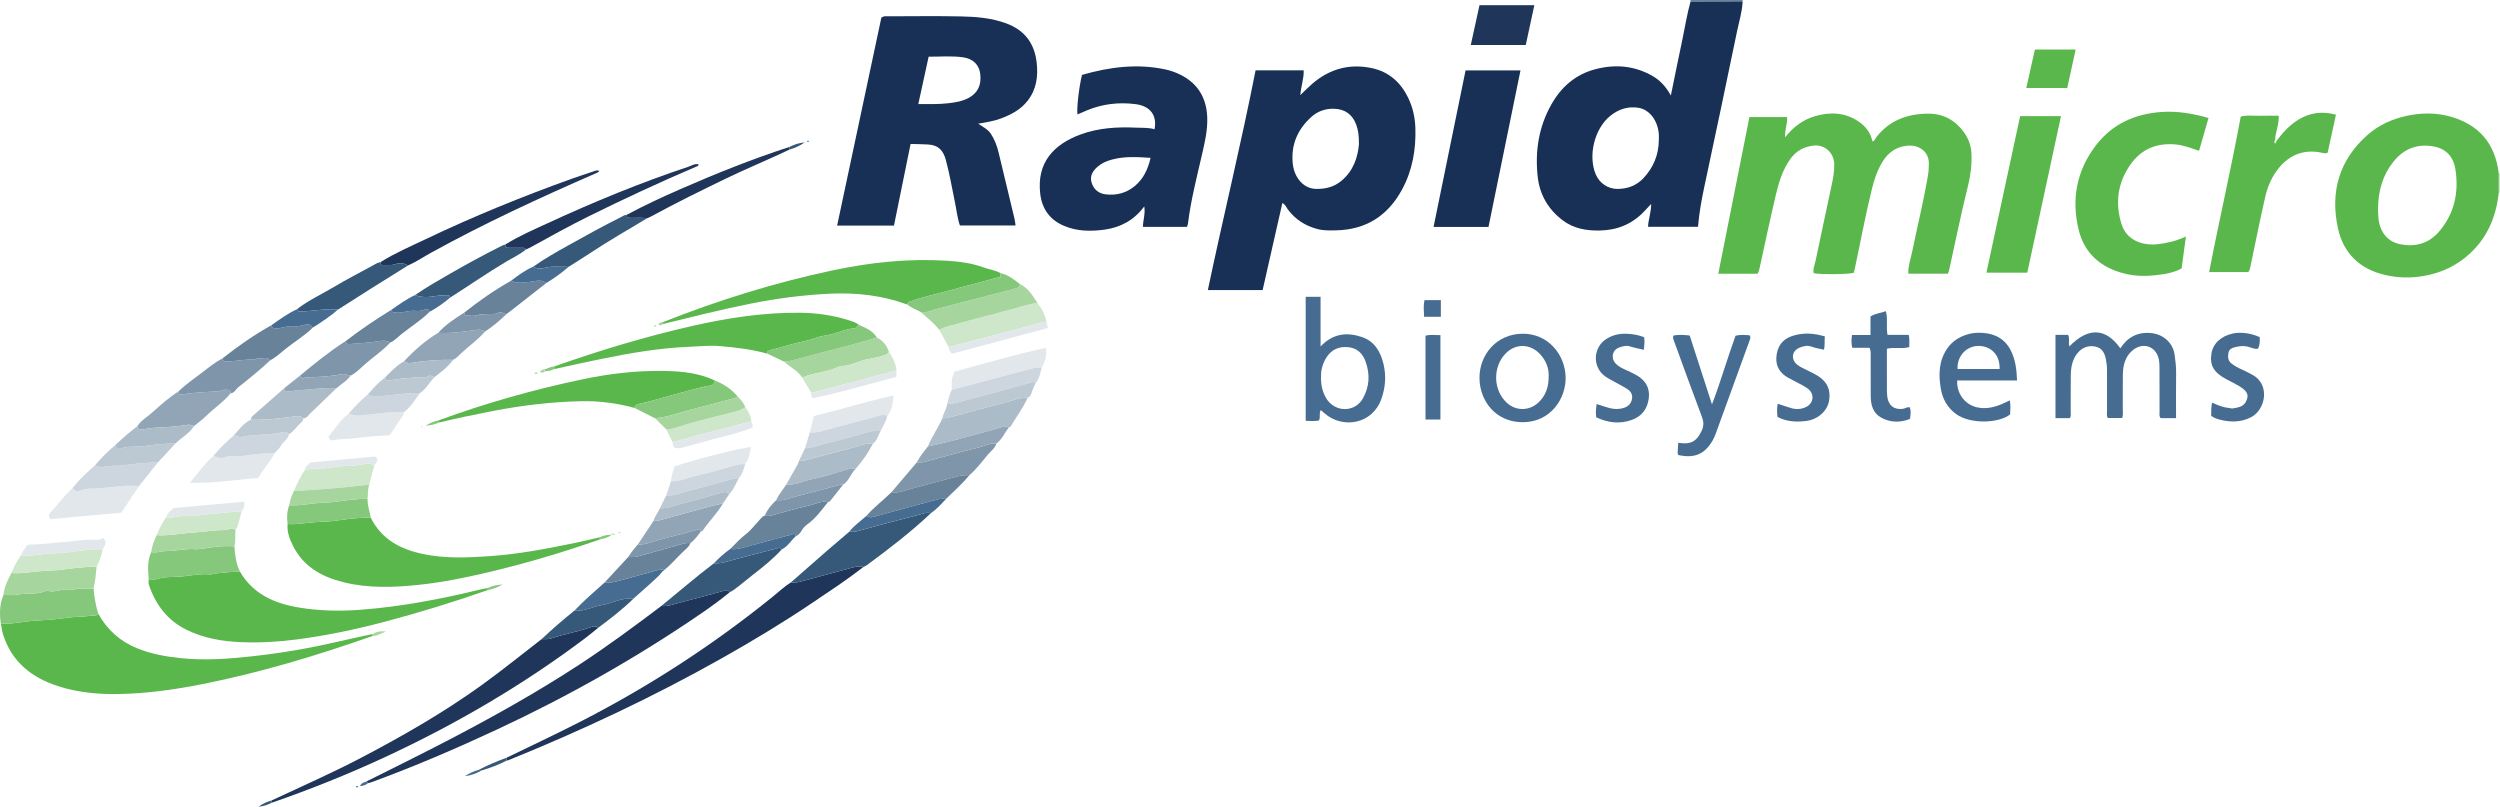 <?xml version="1.0" encoding="iso-8859-1"?>
<!-- Generator: Adobe Illustrator 27.0.0, SVG Export Plug-In . SVG Version: 6.00 Build 0)  -->
<svg version="1.1" id="Layer_1" xmlns="http://www.w3.org/2000/svg" xmlns:xlink="http://www.w3.org/1999/xlink" x="0px" y="0px"
	 viewBox="0 0 1584.099 511.174" style="enable-background:new 0 0 1584.099 511.174;" xml:space="preserve">
<g>
	<path style="fill:#68829A;" d="M1104.099,0c0.238,0.27,0.27,0.561,0.095,0.876c-11,0.054-22,0.108-33,0.162
		c-0.032-0.346-0.063-0.692-0.095-1.038C1082.099,0,1093.099,0,1104.099,0z"/>
	<path style="fill:#CEE7CA;" d="M1583.31,109.934c0.268-0.041,0.531-0.019,0.789,0.066c0,4,0,8,0,12l-0.396,0.074l-0.402-0.01
		C1583.304,118.021,1583.307,113.978,1583.31,109.934z"/>
	<path style="fill:#183056;" d="M566.451,142.955c-11.97,0-23.709,0-36.019,0c9.418-44.276,18.759-88.19,28.017-131.714
		c1.573-1.283,2.961-0.913,4.254-0.915c15.322-0.024,30.648-0.244,45.964,0.067c9.784,0.199,19.534,0.945,28.933,4.417
		c11.741,4.337,17.928,12.77,19.282,24.863c0.966,8.627-0.096,16.939-5.699,24.126c-4.363,5.597-10.32,8.742-16.752,11.202
		c-4.523,1.729-9.284,2.458-14.613,3.367c2.98,2.093,6.029,3.452,7.915,6.258c2.451,3.648,3.959,7.669,4.984,11.874
		c3.421,14.023,6.771,28.063,10.118,42.104c0.307,1.289,0.406,2.629,0.652,4.28c-11.676,0-23.258,0-35.236,0
		c-1.607-4.481-2.071-9.433-3.075-14.245c-1.896-9.094-3.412-18.257-5.841-27.251c-1.635-6.052-4.759-9.507-11.328-9.831
		c-3.486-0.172-6.943-0.274-11.028-0.329C573.469,108.474,569.978,125.63,566.451,142.955z M581.867,65.953
		c6.668-0.01,12.927,0.189,19.214-0.557c4.326-0.513,8.543-1.172,12.439-3.214c5.98-3.134,8.477-8.2,7.594-15.38
		c-0.693-5.631-4.385-9.588-10.99-10.504c-7.209-0.999-14.506-0.33-21.704-0.375C586.183,46.179,584.071,55.855,581.867,65.953z"/>
	<path style="fill:#183056;" d="M812.569,128.604c-4.218,18.605-8.349,36.83-12.513,55.198c-11.622,0-23.064,0-34.719,0
		c9.8-46.619,21.081-92.671,30.248-139.239c10.13,0,20.229,0,30.493,0c0.144,5.247-1.683,9.999-2.15,15.708
		c2.861-2.73,5.091-5.037,7.505-7.13c11.044-9.575,23.868-13.028,38.077-9.915c10.518,2.305,17.987,8.912,22.711,18.631
		c2.964,6.097,4.404,12.59,4.615,19.258c0.432,13.659-1.861,26.835-8.45,38.991c-8.996,16.598-22.839,25.488-41.873,25.856
		c-3.979,0.077-7.935,0.212-11.898-0.86c-7.686-2.078-13.932-6.086-18.662-12.512C815.026,131.329,814.483,129.654,812.569,128.604z
		 M861.068,91.385c0.063-5.49-0.462-9.074-1.77-12.534c-2.371-6.271-6.938-9.591-13.522-9.923
		c-5.599-0.282-10.65,1.425-14.719,5.047c-8.839,7.87-13.157,17.789-11.905,29.754c0.933,8.918,6.871,15.692,14.41,15.949
		c5.862,0.2,11.51-1.036,16.29-4.994C857.763,108.136,860.419,99.321,861.068,91.385z"/>
	<path style="fill:#183056;" d="M1071.194,1.038c11-0.054,22-0.108,33-0.162c-0.245,6.521-2.247,12.729-3.552,19.046
		c-6.788,32.849-13.715,65.67-20.727,98.472c-1.772,8.29-3.274,16.598-3.995,25.326c-10.419,0-20.828,0-31.657,0
		c0.152-4.587,1.976-8.963,1.977-14.502c-1.901,2.036-3.211,3.468-4.552,4.87c-7.653,7.997-17.023,11.77-28.087,11.979
		c-8.565,0.161-16.5-1.23-23.504-6.538c-9.123-6.914-14.469-16.21-15.724-27.337c-1.826-16.195,0.568-31.879,8.775-46.268
		c6.278-11.007,15.292-18.804,27.723-22.068c12.555-3.296,24.697-2.281,36.151,4.235c2.482,1.412,4.675,3.184,6.618,5.266
		c1.802,1.931,3.329,4.08,5.079,7.144c2.585-12.596,4.936-24.365,7.433-36.103C1067.809,16.606,1068.995,8.712,1071.194,1.038z
		 M1051.105,88.759c0-1.329,0.103-2.668-0.017-3.986c-0.766-8.438-5.795-15.267-12.806-16.457
		c-6.705-1.137-12.852,0.918-18.094,5.216c-9.875,8.097-14.002,25.043-9.109,36.845c2.354,5.677,7.806,9.42,14.054,9.338
		c6.214-0.082,11.782-2.142,16.1-6.701C1047.642,106.247,1051.027,98.139,1051.105,88.759z"/>
	<path style="fill:#5AB74B;" d="M1108.509,74.159c8.171,0,15.953,0,23.848,0c0.392,4.259-1.569,8.151-1.254,12.86
		c5.274-6.692,11.421-11.252,19.161-13.46c9.55-2.724,18.716-2.357,27.242,3.321c4.619,3.077,7.787,7.17,8.941,12.697
		c1.582-0.285,1.804-1.826,2.587-2.82c8.258-10.484,19.431-14.583,32.361-14.749c10.122-0.13,17.925,4.324,23.568,12.553
		c2.566,3.743,3.964,7.976,4.213,12.596c0.389,7.224-0.594,14.322-2.324,21.25c-4.385,17.554-7.907,35.294-11.847,52.943
		c-0.139,0.623-0.433,1.212-0.735,2.036c-8.335,0-16.587,0-25.1,0c-0.146-4.834,1.49-9.233,2.411-13.703
		c3.315-16.085,7.239-32.042,10.019-48.241c0.455-2.651,0.626-5.286,0.603-7.945c-0.069-8.149-6.979-11.637-13.046-11.235
		c-7.12,0.472-12.491,4.03-16.253,10.118c-3.362,5.44-5.339,11.408-6.84,17.546c-4.181,17.09-7.364,34.396-11.052,51.594
		c-0.103,0.479-0.314,0.934-0.463,1.368c-3.55,0.968-20.211,1.127-25.297,0.242c-0.655-2.723,0.637-5.244,1.154-7.776
		c3.286-16.097,6.869-32.133,10.24-48.212c0.919-4.382,1.746-8.803,1.595-13.338c-0.232-6.96-5.941-12.275-12.863-11.575
		c-6.03,0.61-11.045,3.169-14.75,8.247c-5.029,6.891-7.47,14.821-9.366,22.905c-3.599,15.342-6.87,30.761-10.236,46.157
		c-0.287,1.313-0.564,2.594-1.368,3.901c-8.013,0-16.114,0-24.888,0C1095.363,140.276,1101.889,107.454,1108.509,74.159z"/>
	<path style="fill:#183056;" d="M685.598,47.459c17.302-4.979,34.904-7.329,52.944-3.438c3.258,0.703,6.388,1.828,9.369,3.31
		c11.228,5.581,16.643,14.883,17.054,27.206c0.269,8.055-1.6,15.865-3.385,23.636c-3.306,14.395-7.013,28.704-8.822,43.402
		c-0.08,0.649-0.35,1.275-0.602,2.16c-9.227,0-18.447,0-27.963,0c0.095-4.274,1.619-8.253,0.859-12.938
		c-6.479,8.746-14.999,13.28-25.034,14.688c-8.791,1.233-17.629,1.158-26.023-2.468c-8.881-3.837-13.736-10.708-14.866-20.233
		c-2.335-19.691,8.506-31.363,25.715-37.642c11.274-4.113,23.063-4.804,34.938-4.263c3.949,0.18,7.931-0.129,11.777,1.022
		c1.724-8.876-2.747-14.756-12.13-15.931c-10.551-1.321-20.85-0.144-30.732,3.971c-1.992,0.829-3.963,1.71-5.954,2.572
		C682.112,69.118,683.695,55.081,685.598,47.459z M729.055,100.019c-8.415-0.553-16.646-1.091-24.741,1.169
		c-3.184,0.889-6.262,2.179-8.81,4.415c-3.044,2.671-5.098,5.87-3.837,10.042c1.309,4.333,4.421,6.992,8.975,7.513
		c6.696,0.765,12.812-0.759,18.146-5.067C724.481,113.492,727.354,107.322,729.055,100.019z"/>
	<path style="fill:#5AB74B;" d="M1583.31,109.934c-0.003,4.043-0.006,8.086-0.009,12.13c-1.578,15.056-7.075,28.29-18.375,38.688
		c-8.274,7.613-18.083,12.198-29.169,14.118c-8.297,1.437-16.51,1.232-24.713-0.697c-15.986-3.76-26.216-13.835-29.635-29.56
		c-4.991-22.949,0.738-43.189,18.684-59.068c6.918-6.122,15.194-9.966,24.296-12.01c9.938-2.232,19.854-2.292,29.547,0.708
		C1570.264,79.298,1581.005,90.308,1583.31,109.934z M1506.783,132.563c0.066,1.304,0.069,3.643,0.321,5.954
		c0.916,8.397,5.592,14.433,13.302,16.118c9.818,2.146,18.627-0.249,25.243-8.07c9.604-11.354,12.458-24.753,10.214-39.183
		c-1.044-6.714-4.689-13.046-14.138-14.65c-10.346-1.756-18.668,1.66-25.097,9.65
		C1509.82,110.845,1506.925,120.757,1506.783,132.563z"/>
	<path style="fill:#5AB74B;" d="M62.183,388.725c5.729,10.404,14.081,17.834,25.131,22.232c8.566,3.409,17.509,5.048,26.637,6.022
		c15.495,1.653,30.949,0.541,46.304-1.176c18.148-2.029,36.171-5.088,53.982-9.257c7.27-1.702,14.585-3.213,21.879-4.811
		c-0.011,0.415-0.022,0.83-0.033,1.246c-35.255,12.389-70.979,23.175-107.659,30.465c-17.609,3.5-35.413,6.033-53.413,6.325
		c-12.848,0.208-25.651-0.984-37.931-4.905C20.221,429.484,7.39,419.5,1.871,401.816c-0.707-2.265-0.807-4.575-1.348-6.831
		c5.802,0.581,11.564-0.579,17.203-1.306c6.192-0.798,12.417-0.599,18.607-1.468c4.978-0.698,10.082-1.333,15.209-1.462
		c2.679-0.067,5.487-0.743,8.28-0.761C60.839,389.981,61.845,389.985,62.183,388.725z"/>
	<path style="fill:#5AB74B;" d="M151.975,362.053c8.286,14.41,21.907,20.299,37.339,22.887c12.837,2.153,25.772,2.414,38.807,1.45
		c25.941-1.918,51.337-6.808,76.545-12.934c1.452-0.353,2.94-0.562,4.411-0.837c-0.006,0.428-0.011,0.855-0.017,1.283
		c-21.457,7.513-43.173,14.204-65.145,20.024c-18.459,4.89-37.111,8.818-56.087,11.285c-11.602,1.508-23.199,2.16-34.838,1.699
		c-12.007-0.476-23.758-2.443-34.727-7.814c-12.244-5.995-19.683-15.964-23.933-28.597c-0.352-1.046-0.095-2.298-0.121-3.454
		c1.989-0.051,4.13,0.359,5.937-0.241c4.942-1.64,10.107-1.011,15.108-1.531c5.837-0.606,11.736-1.853,17.698-1.307
		c0.482,0.044,0.988-0.057,1.47-0.156C140.212,362.618,146.12,362.598,151.975,362.053z"/>
	<path style="fill:#5AB74B;" d="M1399.407,74.76c-2.072,7.179-3.986,13.812-5.997,20.78c-5.05-1.606-9.595-3.517-14.594-3.989
		c-12.138-1.148-21.948,2.788-28.962,12.825c-8.054,11.525-9.724,24.217-5.602,37.534c3.32,10.727,13.839,13.945,23.253,12.793
		c5.773-0.706,11.457-1.973,17.576-4.835c-0.967,7.154-1.856,13.74-2.735,20.242c-5.714,3.079-11.626,3.729-17.57,4.379
		c-8.593,0.939-16.955-0.025-24.969-3.155c-11.796-4.608-19.551-13.169-22.605-25.429c-4.868-19.543-1.377-37.811,10.826-53.783
		c10.359-13.558,24.845-20.069,41.814-21.181C1379.75,70.292,1389.337,71.888,1399.407,74.76z"/>
	<path style="fill:#5AB74B;" d="M380.033,341.819c-23.645,8.311-47.646,15.395-72.053,21.116
		c-13.912,3.261-27.926,6.072-42.114,7.585c-16.063,1.714-32.227,2.359-48.126-1.573c-13.71-3.391-25.425-9.767-32.064-23.077
		c-2.169-4.348-3.907-8.812-3.449-13.82c6.315,0.487,12.508-1.037,18.797-1.287c3.887-0.154,7.903-0.324,11.808-0.854
		c7.35-0.999,14.674-2.114,22.124-1.851c6.792,13.711,18.795,19.961,33.014,22.973c13.958,2.956,28.014,2.344,42.137,1.386
		c18.262-1.238,36.146-4.678,54.007-8.357c5.352-1.102,10.662-2.403,15.992-3.613C380.08,340.904,380.057,341.361,380.033,341.819z"
		/>
	<path style="fill:#183056;" d="M908.363,143.794c6.785-33.171,13.516-66.084,20.29-99.203c11.554,0,22.793,0,34.796,0
		c-6.782,33.185-13.511,66.112-20.274,99.203C931.559,143.794,920.132,143.794,908.363,143.794z"/>
	<path style="fill:#5AB74B;" d="M1442.491,89.336c3.856-5.267,8.195-10.029,13.829-13.482c7.322-4.487,15.097-5.565,23.846-3.199
		c-1.772,8.096-3.529,16.125-5.261,24.035c-1.541,0.886-2.832,0.253-4.067,0.007c-10.792-2.156-19.654,1.137-26.663,9.483
		c-4.582,5.456-7.321,11.928-8.877,18.753c-3.282,14.395-6.178,28.879-9.206,43.332c-0.306,1.46-0.469,2.942-1.487,4.121
		c-8.128,0-16.22,0-24.808,0c6.383-33.061,13.962-65.504,20.018-98.495c3.856-1.121,7.842-0.411,11.762-0.53
		c3.974-0.121,7.955-0.027,12.316-0.027c0.323,5.442-2.116,10.2-2.271,15.246c-0.456,0.766-0.938,1.533,0.114,2.452
		C1442.008,90.417,1442.249,89.876,1442.491,89.336z"/>
	<path style="fill:#5AB74B;" d="M575.096,193.04c-15.971-5.923-32.562-7.733-49.433-6.933c-16.763,0.795-33.37,2.968-49.858,6.259
		c-18.719,3.736-37.212,8.379-55.735,12.928c0.03-0.406,0.06-0.813,0.089-1.219c34.924-13.845,70.699-24.965,107.448-32.756
		c23.825-5.051,47.967-7.654,72.36-6.116c7.892,0.498,15.777,1.489,23.38,4.295c3.503,1.293,7.353,1.732,10.714,3.593
		c-0.049,0.805-0.098,1.609-0.16,2.637c-1.093,0.135-2.095,0.119-3.01,0.392c-10.002,2.988-20.172,5.359-30.212,8.18
		c-7.845,2.204-15.86,3.811-23.565,6.544C575.867,191.286,574.949,191.539,575.096,193.04z"/>
	<path style="fill:#1F3559;" d="M232.153,495.195c16.722-8.415,33.534-16.654,50.145-25.283
		c29.002-15.066,57.54-30.956,84.915-48.865c17.791-11.639,34.866-24.27,51.82-37.075c4.559,0.422,8.708-1.434,12.973-2.486
		c8.722-2.151,17.374-4.592,26.036-6.984c1.638-0.452,3.186-1.224,4.264,0.836c-5.32,4.366-10.851,8.442-16.522,12.347
		c-41.489,28.563-85.178,53.255-130.815,74.536c-26.011,12.129-52.362,23.445-79.316,33.329c-0.775,0.284-1.596,0.446-2.395,0.665
		C232.889,495.875,232.521,495.535,232.153,495.195z"/>
	<path style="fill:#5AB74B;" d="M1284.558,172.791c-8.693,0-16.965,0-25.892,0c7.176-33.3,14.28-66.261,21.376-99.189
		c8.755,0,17.013,0,25.888,0C1298.778,106.796,1291.708,139.608,1284.558,172.791z"/>
	<path style="fill:#5AB74B;" d="M486.095,224.056c-9.942-2.758-20.13-3.948-30.376-4.774c-6.651-0.536-13.272,0.23-19.898,0.507
		c-18.603,0.779-36.883,4.017-55.085,7.694c-9.89,1.998-19.73,4.245-29.593,6.38c0.008-0.556,0.017-1.112,0.025-1.668
		c28.816-10.176,58.053-19.002,87.85-25.743c22.393-5.066,45.097-8.538,68.174-8.283c10.503,0.116,20.846,1.657,30.898,4.835
		c2.208,0.698,4.411,1.432,6.257,2.918c-1.388,0.154-1.368,2.029-3.073,2.146c-6.426,0.44-12.191,3.747-18.533,4.588
		c-4.429,0.587-8.417,2.599-12.787,3.487c-7.352,1.494-14.527,3.849-21.807,5.726C486.835,222.207,485.97,222.559,486.095,224.056z"
		/>
	<path style="fill:#1F3559;" d="M547.098,359.269c-10.456,8.138-21.518,15.4-32.502,22.793
		c-18.536,12.477-37.644,23.993-57.098,34.958c-43.691,24.625-88.988,45.887-135.456,64.698c-0.299,0.121-0.645,0.127-0.968,0.187
		c0.014-0.613,0.027-1.225,0.041-1.838c15.051-7.328,30.219-14.428,45.132-22.026c43.825-22.33,84.947-48.866,123.206-79.813
		c3.853-3.116,7.462-6.551,11.682-9.203c1.803-0.084,3.689,0.144,5.396-0.305c10.335-2.719,20.614-5.653,30.947-8.378
		C540.6,359.518,543.75,358.329,547.098,359.269z"/>
	<path style="fill:#1F3559;" d="M172.126,507.188c19.08-8.951,38.396-17.42,57.065-27.221c26.21-13.76,51.865-28.449,75.929-45.795
		c12.962-9.343,25.369-19.393,38.006-29.15c1.961-0.179,3.924,0.218,5.899-0.444c8.355-2.802,17.09-4.278,25.417-7.211
		c1.482-0.522,3.182-1.1,4.552,0.46c-2.635,2.118-5.215,4.31-7.915,6.343c-39.562,29.795-82.079,54.649-126.954,75.487
		c-23.478,10.902-47.495,20.525-71.963,28.997C172.151,508.164,172.138,507.676,172.126,507.188z"/>
	<path style="fill:#476C92;" d="M1378.838,264.934c-3.709,0-6.818,0-9.782,0c-1.077-1.382-0.671-2.766-0.677-4.053
		c-0.037-8.832,0.002-17.664-0.036-26.495c-0.009-2.161,0.034-4.369-0.374-6.473c-1.677-8.665-10.336-11.533-17.011-5.63
		c-4.434,3.921-5.717,9.243-5.816,14.866c-0.132,7.496-0.011,14.997-0.05,22.495c-0.009,1.635,0.299,3.306-0.371,5.203
		c-2.994,0-6.049,0-9.13,0c-0.939-1.603-0.47-3.301-0.481-4.913c-0.054-8.498-0.034-16.997-0.02-25.495
		c0.004-2.336-0.277-4.609-0.739-6.916c-0.823-4.113-2.585-7.248-7.015-7.991c-4.228-0.709-7.87,0.662-10.663,3.89
		c-3.57,4.127-4.466,9.207-4.537,14.435c-0.106,7.831-0.01,15.664-0.047,23.495c-0.005,1.121,0.359,2.33-0.586,3.574
		c-2.805,0-5.752,0-9.061,0c0-17.464,0-34.999,0-52.737c2.712,0,5.314,0,8.026,0c1.19,2.357-0.013,4.949,0.795,7.291
		c11.868-12.211,22.961-11.851,32.28,1.224c4.542-6.978,10.8-10.433,19.231-9.691c7.957,0.7,14.164,6.141,15.2,14.04
		c0.494,3.767,0.968,7.556,0.908,11.409C1378.74,245.767,1378.838,255.077,1378.838,264.934z"/>
	<path style="fill:#5AB74B;" d="M402.057,258.475c-11.288-3.096-22.829-4.557-34.486-4.248c-18.45,0.489-36.747,2.601-54.887,6.13
		c-11.552,2.247-23.08,4.575-34.507,7.389c0.005-0.491,0.01-0.983,0.015-1.474c29.633-10.886,59.952-19.419,90.824-25.911
		c17.432-3.665,35.122-5.73,52.974-5.295c10.637,0.259,21.227,1.356,31.04,6.095c-0.415,3.521-3.801,3.136-5.748,3.584
		c-14.319,3.292-28.27,7.95-42.578,11.243C403.221,256.329,402.305,256.969,402.057,258.475z"/>
	<path style="fill:#476C92;" d="M836.77,219.537c7.989-8.429,16.773-9.06,25.992-6.057c8.279,2.696,12.12,9.56,13.951,17.47
		c1.709,7.381,1.151,14.729-1.472,21.993c-5.781,16.009-24.561,18.887-35.915,8.978c-0.727-0.634-1.464-1.256-2.411-2.068
		c-1.379,2.168,0.038,4.496-1.215,6.589c-2.584,0.589-5.331,0.26-8.361,0.207c0-26.336,0-52.351,0-78.579c3.141,0,6.08,0,9.43,0
		C836.77,198.151,836.77,208.232,836.77,219.537z M837.034,238.649c-0.108,5.315,0.924,9.454,3.072,13.299
		c5.286,9.464,18.361,9.763,23.566,0.359c4.106-7.418,4.467-15.079,1.685-23.012c-1.869-5.33-5.323-8.734-11.089-9.316
		c-6.218-0.627-11.013,1.759-14.197,7.172C837.826,230.969,836.967,235.158,837.034,238.649z"/>
	<path style="fill:#476C92;" d="M1240.152,241.067c-0.402,8.35,4.924,15.243,12.413,16.994c5.606,1.311,10.819,0.094,15.939-2.041
		c1.503-0.626,2.953-1.377,4.986-2.332c0.605,3.268,0.35,6.143,0.185,8.902c-7.28,5.762-25.308,6.256-34.21-0.225
		c-5.549-4.04-8.604-9.568-9.716-16.229c-1.516-9.08-1.249-17.858,4.406-25.749c3.043-4.247,7.16-6.809,12.044-8.367
		c4.224-1.347,8.582-1.456,12.84-0.785c6.769,1.066,11.977,4.587,15.125,10.92c2.878,5.79,3.655,11.937,3.911,18.911
		C1265.193,241.067,1252.648,241.067,1240.152,241.067z M1267.028,233.816c0.337-10.374-6.98-14.605-13.249-14.627
		c-7.846-0.027-13.842,6.581-13.392,14.627C1249.134,233.816,1257.891,233.816,1267.028,233.816z"/>
	<path style="fill:#476C92;" d="M992.063,239.348c0.106,12.984-9.242,28.049-27.031,28.182
		c-17.229,0.128-27.543-13.516-27.574-28.108c-0.031-14.414,10.558-27.806,27.268-27.964
		C980.78,211.306,991.831,224.499,992.063,239.348z M981.304,238.085c0.147-4.702-1.676-9.738-5.644-13.885
		c-5.923-6.19-15.038-6.961-21.634-0.213c-8.267,8.457-8.042,23.253,0.844,31.319c5.769,5.237,14.076,5.114,19.819-0.167
		C979.385,250.82,981.354,245.393,981.304,238.085z"/>
	<path style="fill:#476C92;" d="M1060.435,212.563c3.149-0.508,6.41-0.437,10.219,0.035c4.556,14.081,9.137,28.24,14.115,43.628
		c5.756-14.981,9.782-29.416,14.941-43.502c3.135-0.802,6.067-0.425,8.799-0.32c0.967,1.178,0.547,2.116,0.21,3.045
		c-7.193,19.812-14.38,39.625-21.601,59.427c-0.565,1.55-1.256,3.082-2.094,4.501c-5.021,8.507-11.395,11.138-21.527,8.966
		c-0.709-0.866-0.405-1.903-0.389-2.863c0.027-1.638,0.186-3.273,0.29-4.924c7.939,1.274,11.627-0.723,14.893-7.702
		c1.353-2.89,1.312-5.52,0.152-8.592c-6.152-16.302-12.057-32.698-18.04-49.063C1060.115,214.411,1059.952,213.597,1060.435,212.563
		z"/>
	<path style="fill:#365979;" d="M547.098,359.269c-3.348-0.939-6.498,0.249-9.62,1.072c-10.334,2.725-20.612,5.659-30.947,8.378
		c-1.707,0.449-3.593,0.22-5.396,0.305c7.927-6.945,15.836-13.912,23.788-20.828c4.347-3.781,8.768-7.479,13.155-11.214
		c1.634-0.077,3.236,0.1,4.899-0.356c12.86-3.523,25.73-7.012,38.649-10.311c2.633-0.672,5.303-1.946,8.186-1.088
		c-12.725,11.939-26.508,22.575-40.553,32.886C548.607,358.592,547.821,358.888,547.098,359.269z"/>
	<path style="fill:#476C92;" d="M1184.609,220.385c-3.602,0-7.218,0-10.933,0c-0.722-2.798-0.531-5.194-0.205-8.109
		c3.886,0,7.63,0,11.75,0c0-4.256,0-8.025,0-11.744c3.142-2.011,6.471-2.117,9.723-3.357c1.456,5.006,0.019,9.868,1.076,15.008
		c4.469,0,8.884,0,13.44,0c0.652,2.907,0.283,5.298,0.324,7.773c-4.77,1.236-9.314-0.047-14.174,0.989c0,2.304,0,4.423,0,6.542
		c0,6.324-0.016,12.648,0.011,18.972c0.007,1.66,0.04,3.334,0.247,4.977c0.709,5.623,4.571,8.444,10.126,7.569
		c1.3-0.205,2.364-1.258,4.175-0.899c0.761,2.234,0.528,4.6,0.058,7.351c-6.203,2.446-12.355,2.343-18.17-0.805
		c-5.249-2.841-6.65-8.011-6.684-13.597c-0.052-8.321,0.008-16.642-0.032-24.963
		C1185.334,224.462,1185.681,222.779,1184.609,220.385z"/>
	<path style="fill:#85C77B;" d="M62.183,388.725c-0.338,1.26-1.344,1.256-2.36,1.262c-2.794,0.018-5.601,0.693-8.28,0.761
		c-5.127,0.129-10.231,0.763-15.209,1.462c-6.191,0.869-12.415,0.67-18.607,1.468c-5.639,0.727-11.401,1.887-17.203,1.306
		c-0.912-6.118-0.792-12.141,1.648-17.951c3.044-0.118,6.308,0.305,9.085-0.263c5.378-1.101,10.919,0.014,16.152-1.754
		c0.925-0.312,2.029-1,2.792-0.744c5.158,1.73,10.169-2.23,15.281-0.274c4.484-1.812,9.208-0.583,13.796-1.088
		C59.702,378.283,60.677,383.553,62.183,388.725z"/>
	<path style="fill:#476C92;" d="M1011.426,264.409c-0.429-2.889-0.117-5.481,0.256-8.412c2.858,0.91,5.457,1.855,8.121,2.554
		c3.094,0.812,6.199,0.871,9.322-0.177c2.818-0.945,4.461-2.771,4.982-5.642c0.517-2.852-0.901-4.875-3.109-6.313
		c-2.221-1.446-4.624-2.611-6.939-3.915c-2.312-1.303-4.738-2.449-6.896-3.972c-8.376-5.914-7.85-18.49,0.887-23.908
		c6.068-3.763,12.582-3.653,19.238-2.332c1.442,0.286,2.831,0.836,4.489,1.339c0.492,2.591,0.071,5.175-0.14,8.025
		c-3.085-0.738-5.995-1.254-8.78-2.155c-2.453-0.793-4.701-0.06-6.826,0.67c-4.415,1.515-5.502,6.687-2.323,10.134
		c1.607,1.742,3.681,2.802,5.805,3.785c2.41,1.116,4.847,2.195,7.166,3.481c5.559,3.085,8.777,7.711,8.121,14.237
		c-0.685,6.819-4.125,11.864-10.773,14.257C1026.267,268.858,1018.777,267.894,1011.426,264.409z"/>
	<path style="fill:#476C92;" d="M1401.089,263.516c0.172-2.814-0.172-5.457,0.592-8.373c3.606,1.611,7.107,3.096,10.948,3.376
		c0.657,0.048,1.332,0.394,1.954,0.301c5.453-0.817,7.874-1.775,9.271-6.137c0.971-3.032-0.554-5.373-5.149-8.108
		c-2.564-1.526-5.265-2.824-7.905-4.221c-8.01-4.238-10.696-8.784-9.566-16.194c0.983-6.447,5.985-11.18,13.56-12.832
		c5.01-1.092,11.638-0.219,17.059,2.296c0.084,2.398,0.196,4.849-1.124,7.329c-2.284,0.454-4.422-0.819-6.559-1.34
		c-2.771-0.675-5.271-0.23-7.845,0.34c-2.014,0.445-3.877,1.338-4.302,3.621c-0.474,2.544-0.312,5.028,1.986,6.789
		c1.984,1.521,4.153,2.72,6.452,3.73c2.274,0.999,4.475,2.175,6.671,3.342c11.544,6.135,8.475,22.21-0.785,26.945
		c-6.291,3.216-12.741,3.264-19.376,1.628C1405.038,265.531,1403.124,264.962,1401.089,263.516z"/>
	<path style="fill:#476C92;" d="M1156.287,213.159c-0.302,3.194,0.15,5.855-0.602,8.444c-2.681-0.648-5.34-1.033-7.799-1.954
		c-2.608-0.978-4.969-0.333-7.275,0.511c-5.225,1.914-6.121,7.444-1.745,10.989c1.648,1.335,3.719,2.155,5.624,3.16
		c1.614,0.851,3.277,1.609,4.9,2.443c7.871,4.041,10.878,9.476,9.561,17.248c-1.1,6.493-7.136,11.921-14.838,12.794
		c-5.973,0.677-11.951,0.45-17.808-2.585c-0.357-2.611-0.393-5.363,0.105-8.373c2.838,0.914,5.505,1.755,8.161,2.633
		c3.314,1.096,6.593,0.937,9.717-0.529c5.047-2.369,5.659-8.441,1.137-11.755c-1.997-1.463-4.289-2.531-6.473-3.73
		c-1.892-1.039-3.837-1.98-5.73-3.015c-5.105-2.791-8.031-7.049-7.656-12.928c0.414-6.47,3.381-11.372,9.889-13.566
		C1142.292,210.642,1149.071,211.024,1156.287,213.159z"/>
	<path style="fill:#1F3559;" d="M241.128,166.072c9.111-5.727,18.998-9.946,28.668-14.56c30.081-14.354,60.92-26.905,92.279-38.181
		c4.674-1.68,9.422-3.152,14.117-4.775c1.107-0.383,2.145-0.918,3.585-0.283c-0.647,1.016-1.662,1.291-2.605,1.702
		c-35.268,15.386-70.193,31.483-103.91,50.088c-4.934,2.723-9.616,5.903-14.794,8.184c-2.505-1.662-5.329-1.786-7.962-0.859
		c-2.609,0.918-5.166,0.403-7.739,0.582C241.454,168.061,241.154,167.155,241.128,166.072z"/>
	<path style="fill:#85C77B;" d="M151.975,362.053c-5.855,0.545-11.762,0.565-17.553,1.756c-0.482,0.099-0.988,0.2-1.47,0.156
		c-5.962-0.546-11.861,0.7-17.698,1.307c-5.001,0.519-10.166-0.109-15.108,1.531c-1.807,0.6-3.948,0.19-5.937,0.241
		c-0.44-5.841-0.998-11.693,1.619-17.248c3.312,0.758,6.504-0.65,9.697-0.636c6.257,0.027,12.37-1.779,18.637-1.15
		c0.65,0.065,1.326,0.014,1.976-0.079c7.43-1.07,14.841-2.358,22.402-1.754C148.961,351.625,149.489,357.051,151.975,362.053z"/>
	<path style="fill:#1F3559;" d="M931.953,28.496c1.9-8.69,3.693-16.887,5.512-25.207c11.547,0,22.8,0,34.759,0
		c-1.836,8.508-3.622,16.788-5.438,25.207C955.21,28.496,943.958,28.496,931.953,28.496z"/>
	<path style="fill:#365979;" d="M462.305,375.34c-1.078-2.06-2.626-1.288-4.264-0.836c-8.662,2.391-17.313,4.833-26.036,6.984
		c-4.264,1.052-8.413,2.908-12.973,2.486c11.063-8.971,21.819-18.319,33.173-26.932c2.099-0.24,4.161-0.046,6.322-0.65
		c11.095-3.104,22.284-5.868,33.414-8.848c1.35-0.361,2.49-1.032,3.302,0.672c-5.428,5.97-11.671,10.978-18.053,15.89
		c-4.148,3.193-8.072,6.698-12.354,9.738C464.04,374.407,463.152,374.844,462.305,375.34z"/>
	<path style="fill:#CEE7CA;" d="M657.321,191.984c2.791,3.567,5.013,7.405,5.729,11.965c-0.497,0.018-1.019-0.056-1.488,0.068
		c-20.146,5.305-40.287,10.627-60.429,15.948c-2.009-3.658-4.017-7.316-6.026-10.975c1.5-0.657,2.946-1.514,4.51-1.939
		c13.211-3.594,26.419-7.203,39.68-10.604C645.29,194.911,651.121,192.687,657.321,191.984z"/>
	<path style="fill:#ACBBC8;" d="M587.942,282.883c2.496-6.249,6.521-11.712,9.19-17.872c1.15-0.076,2.349,0.032,3.443-0.257
		c11.483-3.029,22.907-6.294,34.439-9.12c5.354-1.312,10.464-3.834,16.163-3.623c-2.704,6.204-6.83,11.57-10.239,17.358
		c-0.424,0.72-0.93,1.369-1.771,1.651c-2.424-1.762-4.724-0.107-6.925,0.465C617.485,275.321,602.911,279.863,587.942,282.883z"/>
	<path style="fill:#A7D59E;" d="M657.321,191.984c-6.201,0.702-12.031,2.926-18.024,4.463c-13.261,3.401-26.469,7.01-39.68,10.604
		c-1.563,0.425-3.009,1.282-4.51,1.939c-3.12-4.244-7.408-7.287-11.174-10.866c2.89,0.104,5.408-1.262,8.099-1.973
		c16.924-4.471,33.89-8.78,50.824-13.212c1.506-0.394,3.367-0.76,3.303-3.03C651.454,182.479,654.381,187.238,657.321,191.984z"/>
	<path style="fill:#92A5B6;" d="M87.086,269.982c2.26-3.605,6.021-5.612,9.075-8.352c5.391-4.837,10.805-9.692,16.941-13.622
		c-0.093,1.915,1.143,2.209,2.585,1.944c7.054-1.293,14.2-1.522,21.329-1.95c0.974-0.059,1.968,0.11,2.888-0.402
		c1.859-1.035,3.781-0.515,5.817-0.475c0.181,0.868,0.31,1.485,0.438,2.101c-4.565,5.523-10.609,9.446-15.657,14.456
		c-2.309,2.291-5.012,4.184-7.537,6.257c-1.247-0.293-2.557-0.994-3.731-0.813c-7.244,1.118-14.512,1.717-21.839,1.952
		c-2.717,0.087-5.385,1.121-8.206,0.949C87.723,271.939,87.087,271.388,87.086,269.982z"/>
	<path style="fill:#1F3559;" d="M320.1,154.992c8.558-5.374,17.831-9.374,26.96-13.581c29.182-13.448,58.856-25.715,89.375-35.843
		c1.976-0.656,3.857-2.062,6.182-1.437c0.061,1.198-0.967,1.247-1.566,1.503c-23.061,9.845-45.773,20.433-68.258,31.535
		c-12.384,6.114-24.42,12.836-36.503,19.492c-1.011,0.557-2.089,0.995-3.135,1.488c-0.421-1.232-1.454-1.148-2.453-1.148
		c-2.827,0.002-5.655-0.049-8.48,0.018C320.737,157.057,320.065,156.444,320.1,154.992z"/>
	<path style="fill:#7F96AA;" d="M631.334,281.045c-0.826,3.024-3.473,4.721-5.326,6.934c-3.748,4.476-7.224,9.23-11.692,13.073
		c-2.278,0.092-4.476,0.024-6.812,0.623c-10.083,2.589-20.128,5.293-30.167,8.048c-4.004,1.099-8.065,2.916-12.464,2.145
		c5.365-6.314,10.729-12.627,16.094-18.941c1.642-0.017,3.252,0.181,4.918-0.277c11.475-3.149,22.937-6.364,34.494-9.187
		C623.994,282.581,627.389,280.473,631.334,281.045z"/>
	<path style="fill:#E2E7EB;" d="M88.102,308.003c-3.726,5.586-7.452,11.172-11.242,16.852c-15.07,1.371-30.055,2.734-44.962,4.089
		c-1.08-1.366-1.2-2.789-0.263-3.803c4.903-5.308,9.216-11.145,14.456-16.148c0.799,2.267,2.867,2.533,4.479,1.896
		c4.715-1.864,9.715-1.023,14.514-1.593C72.663,308.397,80.372,307.29,88.102,308.003z"/>
	<path style="fill:#A7D59E;" d="M59.278,372.911c-4.587,0.505-9.312-0.723-13.796,1.088c-5.112-1.956-10.123,2.005-15.281,0.274
		c-0.763-0.256-1.867,0.431-2.792,0.744c-5.234,1.768-10.775,0.653-16.152,1.754c-2.777,0.568-6.041,0.145-9.085,0.263
		c0.471-5.083,2.722-9.522,5.035-13.94c6.628,0.558,13.157-0.852,19.717-1.303c4.242-0.291,8.559-0.266,12.763-0.882
		c7.157-1.049,14.324-1.726,21.545-1.925C60.787,363.656,60.397,368.335,59.278,372.911z"/>
	<path style="fill:#365979;" d="M241.128,166.072c0.026,1.083,0.325,1.989,1.638,1.898c2.573-0.179,5.13,0.336,7.739-0.582
		c2.633-0.927,5.457-0.803,7.962,0.859c-7.735,4.83-15.485,9.635-23.201,14.496c-7.019,4.422-14.001,8.903-20.999,13.358
		c-8.26-0.661-16.363,1.119-24.886,1.378c-0.35-0.23-0.355-1.334-1.327-1.486c7.164-5.588,15.427-9.369,23.182-13.977
		c8.016-4.764,16.301-9.077,24.499-13.53C237.461,167.546,239.123,166.407,241.128,166.072z"/>
	<path style="fill:#365979;" d="M320.1,154.992c-0.035,1.453,0.637,2.065,2.121,2.029c2.825-0.068,5.653-0.017,8.48-0.018
		c0.999-0.001,2.033-0.084,2.453,1.148c-3.716,3.085-8.106,5.091-12.218,7.529c-12.165,7.211-23.765,15.295-35.69,22.874
		c-0.184-0.878-0.637-1.542-1.605-1.507c-2.255,0.083-4.471,0.016-6.767,0.419c-4.593,0.807-9.328,1.353-13.894-0.495
		c7.349-5.068,15.113-9.462,22.835-13.914c10.641-6.135,21.454-11.963,32.438-17.469C318.824,155.301,319.482,155.186,320.1,154.992
		z"/>
	<path style="fill:#A7D59E;" d="M555.651,213.941c3.912,1.828,6.255,4.982,7.593,8.985c-0.536,1.081-1.337,1.691-2.54,2.119
		c-3.397,1.208-6.907,1.769-10.428,2.419c-4.946,0.913-9.435,3.444-14.457,4.269c-1.587,0.261-3.227-0.021-4.814,0.782
		c-6.888,3.488-14.854,3.408-21.896,6.45c-0.278,0.12-0.655,0.011-0.985,0.008c-2.894-4.239-7.605-6.398-11.224-9.806
		c1.435-0.349,2.896-0.249,4.379-0.652c11.023-2.996,22.113-5.741,33.156-8.667C541.531,217.968,548.58,215.916,555.651,213.941z"/>
	<path style="fill:#7F96AA;" d="M146.161,249.227c-0.129-0.617-0.257-1.234-0.438-2.101c-2.037-0.04-3.959-0.56-5.817,0.475
		c-0.92,0.512-1.914,0.343-2.888,0.402c-7.13,0.428-14.276,0.657-21.329,1.95c-1.442,0.264-2.678-0.029-2.585-1.944
		c4.574-4.526,9.939-8.078,14.999-11.992c4.162-3.22,8.293-6.551,12.995-9.021c-0.077,1.863,1.086,2.036,2.569,2.031
		c5.868-0.021,11.632-1.581,17.534-1.147c0.571,0.042,1.223-0.798,1.773-0.727c2.746,0.354,5.82-1.515,8.229,1.153
		c-6.415,6.086-13.323,11.603-20.235,17.09C149.375,246.659,148.585,249.024,146.161,249.227z"/>
	<path style="fill:#68829A;" d="M462.777,347.796c3.297-3.42,6.588-6.852,10.36-9.761c2.761-2.129,4.734-4.985,7.122-7.454
		c1.349-1.395,2.385-3.176,4.336-3.917c1.464,0.376,2.858,0.378,4.378-0.047c7.852-2.195,15.69-4.483,23.638-6.27
		c3.943-0.887,7.683-3.216,11.987-2.195c-3.979,5.033-7.709,10.279-13.031,14.094c-1.447,1.037-2.686,2.346-3.635,3.982
		c-0.889,1.533-2.139,2.928-3.864,3.707c-0.064-0.639,0.022-1.34-0.829-1.778c-0.812,0.259-1.714,0.588-2.637,0.836
		c-9.87,2.655-19.762,5.23-29.602,7.987C468.262,347.746,465.598,348.321,462.777,347.796z"/>
	<path style="fill:#7F96AA;" d="M190.108,238.014c9.321-7.78,18.768-15.395,29.017-21.948c-0.089,1.952,1.217,2.052,2.625,1.931
		c5.972-0.512,11.969-0.75,17.897-1.751c2.588-0.437,5.211-0.704,7.6,0.856c-4.748,5.116-10.607,8.945-15.819,13.529
		c-2.948,2.593-5.67,5.59-9.28,7.397c-1.8,0.005-3.273-1.354-5.246-0.958c-6.245,1.252-12.588,1.725-18.95,1.918
		c-2.105,0.064-4.254-0.283-5.883,0.942C190.926,239.422,190.378,238.846,190.108,238.014z"/>
	<path style="fill:#85C77B;" d="M402.057,258.475c0.249-1.506,1.165-2.146,2.647-2.488c14.308-3.294,28.259-7.951,42.578-11.243
		c1.947-0.448,5.333-0.062,5.748-3.584c5.509,2.104,10.248,5.324,14.142,9.766c-0.318,0.902-1.144,1.197-1.915,1.406
		c-5.817,1.577-11.649,3.101-17.474,4.65c-6.139,1.632-12.33,3.098-18.397,4.968c-4.708,1.451-9.427,2.64-14.331,3.081
		C410.723,262.846,406.39,260.661,402.057,258.475z"/>
	<path style="fill:#365979;" d="M409.808,138.444c-11.867,7.185-23.959,14.001-35.514,21.7c-4.616,3.075-9.35,5.974-14.03,8.952
		c-5.222,0.138-10.455-0.763-15.67,0.766c-2.121,0.622-4.587,0.444-6.663-0.916c7.146-5.05,14.759-9.335,22.384-13.596
		c10.957-6.122,21.943-12.192,33.184-17.784c1.165-0.58,2.217-1.486,3.631-1.461c-0.083,1.899,1.175,1.886,2.566,1.931
		C403.068,138.145,406.468,137.599,409.808,138.444z"/>
	<path style="fill:#68829A;" d="M171.203,228.305c-2.409-2.668-5.483-0.799-8.229-1.153c-0.55-0.071-1.202,0.769-1.773,0.727
		c-5.902-0.434-11.667,1.125-17.534,1.147c-1.483,0.005-2.647-0.168-2.569-2.031c9.803-7.786,20.089-14.859,31.005-21.001
		c-0.043,1.439,0.645,1.886,2.083,2.066c3.193,0.4,6.059-1.298,9.23-1.108c2.583,0.155,5.147-0.097,7.777-0.662
		c2.132-0.458,5.226-1.872,7.021,1.285c-5.156,5.144-11.454,8.83-17.105,13.344C177.893,223.485,174.901,226.379,171.203,228.305z"
		/>
	<path style="fill:#E2E7EB;" d="M603.089,246.99c0.012-2.158-0.162-4.338,0.097-6.465c0.193-1.587,0.945-3.105,1.585-5.075
		c19.034-5.008,38.006-10.766,58.016-15.043c0.599,5.068-0.592,8.917-2.694,12.593c-1.964,0.183-3.91-0.132-5.911,0.408
		C637.169,238,620.124,242.478,603.089,246.99z"/>
	<path style="fill:#5AB74B;" d="M1283.93,55.767c1.871-8.363,3.635-16.249,5.451-24.365c8.497,0,16.878,0,25.85,0
		c-1.805,8.214-3.558,16.191-5.354,24.365C1301.333,55.767,1292.943,55.767,1283.93,55.767z"/>
	<path style="fill:#E2E7EB;" d="M174.107,287.008c-2.778,5.624-7.28,10.096-10.526,15.887c-13.915,1.003-27.925,3.389-43.321,3.044
		c5.421-6.271,9.357-12.244,14.826-16.939c2.359,0.775,4.895,1.731,7.208,0.781c2.308-0.947,4.543-0.645,6.821-0.768
		c1.654-0.09,3.353,0.154,4.966-0.129C160.712,287.721,167.393,287.219,174.107,287.008z"/>
	<path style="fill:#CEE7CA;" d="M508.124,238.974c0.331,0.002,0.707,0.112,0.985-0.008c7.042-3.042,15.008-2.963,21.896-6.45
		c1.586-0.803,3.227-0.522,4.814-0.782c5.021-0.825,9.511-3.356,14.457-4.269c3.521-0.65,7.031-1.211,10.428-2.419
		c1.203-0.428,2.004-1.038,2.54-2.119c2.476,3.654,4.418,7.521,4.797,12.013c-2.448-0.294-4.415,1.361-6.588,1.742
		c-8.086,1.417-15.743,4.343-23.683,6.225c-1.418,0.336-2.853,0.422-4.309,0.861c-6.395,1.927-12.891,3.518-19.35,5.23
		C512.116,245.656,510.12,242.315,508.124,238.974z"/>
	<path style="fill:#85C77B;" d="M646.159,179.909c0.064,2.27-1.797,2.636-3.303,3.03c-16.934,4.432-33.9,8.741-50.824,13.212
		c-2.691,0.711-5.209,2.077-8.099,1.973c-2.792-1.962-6.26-2.75-8.837-5.085c-0.147-1.501,0.772-1.754,2.018-2.196
		c7.705-2.733,15.719-4.34,23.565-6.544c10.04-2.821,20.21-5.192,30.212-8.18c0.915-0.274,1.917-0.258,3.01-0.392
		c0.062-1.028,0.111-1.832,0.16-2.637C638.8,174.111,642.434,177.091,646.159,179.909z"/>
	<path style="fill:#ACBBC8;" d="M213.158,246.036c-5.441,5.23-10.857,10.484-16.339,15.671c-1.398,1.323-2.405,3.24-4.649,3.443
		c-2.341-2.429-5.363-1.292-7.862-0.961c-8.441,1.117-16.864,2.048-25.39,1.751c0.09-1.034,0.564-1.858,1.339-2.538
		c6.613-5.804,13.222-11.613,19.831-17.421c-0.009,1.42,0.616,2.063,2.114,2.045c2.637-0.032,5.25-0.775,7.771-0.849
		C197.712,246.948,205.381,245.259,213.158,246.036z"/>
	<path style="fill:#ACBBC8;" d="M553.172,281.01c-2.939,5.821-6.695,11.084-10.936,16.016c-1.631,0.085-3.245-0.177-4.897,0.307
		c-7.629,2.236-15.205,4.772-22.97,6.38c-5.391,1.116-10.472,3.903-16.205,3.315c1.999-3.535,3.964-7.09,6.014-10.595
		c0.824-1.409,1.777-2.736,2.036-4.397c0.992-0.044,2.029,0.085,2.969-0.159c9.282-2.406,18.518-4.996,27.831-7.278
		C542.369,283.286,547.451,280.676,553.172,281.01z"/>
	<path style="fill:#85C77B;" d="M555.651,213.941c-7.07,1.975-14.12,4.027-21.215,5.907c-11.042,2.926-22.133,5.671-33.156,8.667
		c-1.483,0.403-2.944,0.303-4.379,0.652c-3.602-1.704-7.203-3.408-10.805-5.111c-0.125-1.497,0.74-1.848,2.053-2.187
		c7.279-1.877,14.454-4.232,21.807-5.726c4.369-0.888,8.357-2.899,12.787-3.487c6.342-0.841,12.107-4.148,18.533-4.588
		c1.705-0.117,1.685-1.992,3.073-2.146C548.641,207.854,553.113,209.535,555.651,213.941z"/>
	<path style="fill:#85C77B;" d="M234.954,328.058c-7.449-0.263-14.774,0.852-22.124,1.851c-3.905,0.531-7.921,0.7-11.808,0.854
		c-6.289,0.249-12.482,1.774-18.797,1.287c-0.588-4.074-0.394-8.08,1.045-11.977c5.981,0.59,11.852-0.832,17.755-1.29
		c3.918-0.304,7.893-0.359,11.794-0.876c6.675-0.884,13.321-1.949,20.083-1.827C232.746,320.216,234.25,324.069,234.954,328.058z"/>
	<path style="fill:#68829A;" d="M564.872,311.868c4.399,0.771,8.46-1.046,12.464-2.145c10.038-2.755,20.084-5.459,30.167-8.048
		c2.336-0.6,4.534-0.531,6.812-0.623c-4.51,5.441-9.771,10.141-14.833,15.037c-1.798,0.025-3.544-0.16-5.385,0.349
		c-13.648,3.773-27.357,7.331-40.989,11.16c-1.742,0.489-2.827-0.129-4.152-0.68C553.758,321.368,559.681,317.006,564.872,311.868z"
		/>
	<path style="fill:#CEE7CA;" d="M237.097,294.99c-1.045,4.036-2.09,8.072-3.136,12.108c-15.883,1.802-31.789,3.333-47.768,3.975
		c2.09-4.469,3.96-9.055,6.923-13.062c2.655-1.087,5.44-1.082,8.239-1.008c1.157,0.031,2.339,0.112,3.471-0.069
		c6.459-1.03,12.935-1.854,19.487-1.922c1.481-0.015,2.911-0.43,4.332-0.629C231.424,293.995,234.43,292.952,237.097,294.99z"/>
	<path style="fill:#1F3559;" d="M409.808,138.444c-3.34-0.845-6.74-0.299-10.111-0.408c-1.392-0.045-2.649-0.032-2.566-1.931
		c11.07-5.929,22.455-11.209,33.947-16.251c22.607-9.917,45.522-19.049,69.006-26.707c-0.001,0.569-0.002,1.137-0.003,1.706
		c-13.461,6.426-27.279,12.057-40.706,18.576c-15.462,7.507-30.897,15.046-45.978,23.299
		C412.236,137.364,411.006,137.875,409.808,138.444z"/>
	<path style="fill:#CDD6DE;" d="M88.102,308.003c-7.73-0.713-15.439,0.394-23.017,1.293c-4.8,0.57-9.8-0.271-14.514,1.593
		c-1.612,0.637-3.68,0.371-4.479-1.896c4.265-5.056,8.918-9.724,13.962-14.003c1.825-0.032,3.386,1.594,5.257,0.987
		c4.016-1.302,8.194-0.535,12.237-1.078c7.48-1.004,14.956-1.821,22.505-1.92C96.069,297.988,92.086,302.995,88.102,308.003z"/>
	<path style="fill:#68829A;" d="M247.247,217.101c-2.389-1.559-5.012-1.293-7.6-0.856c-5.928,1.001-11.925,1.239-17.897,1.751
		c-1.407,0.121-2.713,0.021-2.625-1.931c9.293-7.182,19.03-13.716,29.028-19.869c-0.068,1.595,0.932,1.678,2.215,1.85
		c4.294,0.576,8.324-1.453,12.602-1.091c1.904,0.161,3.84,0.261,5.761-0.683c1.185-0.582,2.987-0.872,3.475,1.314
		c-5.4,5.393-11.89,9.419-17.832,14.132C252.05,213.563,250.019,215.838,247.247,217.101z"/>
	<path style="fill:#92A5B6;" d="M307.272,210.13c-4.43,5.096-9.952,9.006-14.893,13.547c-1.633,1.501-3.129,3.372-5.277,4.325
		c-8.858-0.112-17.665,0.484-26.406,1.956c-1.706,0.287-3.257-0.156-4.724-0.996c6.468-6.928,13.495-13.187,21.677-18.059
		c7.897,0.471,15.669-0.642,23.444-1.793C303.227,208.794,305.382,208.767,307.272,210.13z"/>
	<path style="fill:#CEE7CA;" d="M61.232,358.985c-7.221,0.199-14.388,0.877-21.545,1.925c-4.205,0.616-8.521,0.59-12.763,0.882
		c-6.56,0.45-13.09,1.86-19.717,1.303c1.611-3.885,3.48-7.632,5.907-11.082c6.123,0.589,12.135-0.902,18.198-1.279
		c4.059-0.252,8.211-0.236,12.251-0.823c7.145-1.037,14.281-1.956,21.513-1.909C64.275,351.831,63.232,355.575,61.232,358.985z"/>
	<path style="fill:#E2E7EB;" d="M256.12,261.023c-0.655,3.367-3.38,5.513-4.958,8.342c-1.19,2.133-2.713,4.079-3.961,5.922
		c-1.01,0.891-2.036,0.685-3.013,0.711c-6.871,0.181-13.674,0.983-20.491,1.858c-4.035,0.518-8.183,0.087-12.218,1.103
		c-1.375,0.346-2.603-0.23-3.395-2.163c4.068-4.953,7.457-10.782,13.001-14.806c3.686,2.074,7.751,1.247,11.489,0.837
		C240.413,261.969,248.207,260.833,256.12,261.023z"/>
	<path style="fill:#68829A;" d="M294.148,198.099c9.396-7.466,19.218-14.305,29.687-20.194c3.957,1.852,8.052,1.233,12.138,0.655
		c3.467-0.491,6.975-1.672,10.232,0.732c-6.58,5.159-13.156,10.323-19.742,15.475c-1.807,1.413-3.644,2.789-5.467,4.182
		c-1.794,0.045-3.421-1.784-5.214-0.765c-2.206,1.253-4.511,0.636-6.773,0.807c-2.268,0.172-4.483-0.012-6.795,0.765
		c-2.083,0.7-4.577,0.258-6.884,0.18C294.29,199.901,294.167,198.958,294.148,198.099z"/>
	<path style="fill:#92A5B6;" d="M458.106,319c-3.564,6.252-8.858,11.217-12.816,17.18c-0.226,0.341-0.812,0.444-1.23,0.658
		c-0.022-0.663-0.046-1.324-0.613-1.586c-8.594,2.273-17.057,4.523-25.527,6.746c-4.549,1.194-8.905,3.28-13.774,3.019
		c3.326-5.001,6.652-10.002,9.978-15.003c0.993-0.03,2.035,0.128,2.97-0.12c6.134-1.628,12.235-3.378,18.365-5.023
		C442.991,322.85,450.424,320.443,458.106,319z"/>
	<path style="fill:#E2E7EB;" d="M513.12,274.017c0.815-3.317,1.629-6.633,2.547-10.372c16.509-4.108,32.963-9.064,50.344-13.102
		c0.013,5.482-1.273,9.656-3.892,13.471c-1.213-1.837-3.003-1.139-4.468-0.754c-10.222,2.686-20.389,5.585-30.622,8.23
		C522.471,272.669,517.983,274.435,513.12,274.017z"/>
	<path style="fill:#A7D59E;" d="M148.539,346.176c-7.561-0.603-14.972,0.684-22.402,1.754c-0.65,0.094-1.326,0.144-1.976,0.079
		c-6.267-0.629-12.38,1.177-18.637,1.15c-3.193-0.014-6.385,1.394-9.697,0.636c0.374-3.804,1.911-7.237,3.406-10.683
		c6.614,0.468,13.143-0.79,19.675-1.349c6-0.513,12.031-1.058,18.034-1.719c2.754-0.304,5.547,0.283,8.297-0.854
		c1.174-0.485,2.981-0.81,4.001,0.875C148.798,339.42,149.471,342.854,148.539,346.176z"/>
	<path style="fill:#CEE7CA;" d="M149.24,336.065c-1.02-1.685-2.827-1.36-4.001-0.875c-2.75,1.137-5.543,0.551-8.297,0.854
		c-6.003,0.662-12.034,1.206-18.034,1.719c-6.532,0.559-13.061,1.817-19.675,1.349c1.565-3.91,3.485-7.631,5.882-11.099
		c3.99,0.554,7.734-1.369,11.744-1.059c5.26,0.406,10.468-0.817,15.702-1.183c6.829-0.477,13.644-1.503,20.515-1.768
		C151.899,328.055,151.403,332.325,149.24,336.065z"/>
	<path style="fill:#476C92;" d="M912.708,265.815c-3.325,0-6.265,0-9.458,0c0-17.763,0-35.332,0-53.101
		c3.059-0.818,6.126-0.391,9.458-0.349C912.708,230.265,912.708,247.822,912.708,265.815z"/>
	<path style="fill:#476C92;" d="M363.971,386.929c5.987-6.406,12.702-12.031,19.197-17.892c2.142-0.094,4.376,0.172,6.41-0.348
		c7.571-1.935,15.058-4.198,22.616-6.189c2.811-0.741,5.587-2.072,8.645-1.272c-1.424,0.873-2.18,2.415-3.291,3.487
		c-5.131,4.956-10.566,9.598-15.891,14.353c-1.958,0.059-3.878,0.13-5.858,0.43c-5.059,0.767-9.634,3.134-14.634,3.939
		C375.384,384.369,370.066,387.568,363.971,386.929z"/>
	<path style="fill:#365979;" d="M363.971,386.929c6.095,0.639,11.413-2.56,17.193-3.491c5-0.805,9.575-3.172,14.634-3.939
		c1.98-0.3,3.9-0.371,5.858-0.43c-6.985,6.939-14.821,12.85-22.661,18.756c-1.37-1.56-3.07-0.982-4.552-0.46
		c-8.327,2.933-17.062,4.409-25.417,7.211c-1.976,0.663-3.938,0.265-5.899,0.444C349.834,398.713,356.779,392.679,363.971,386.929z"
		/>
	<path style="fill:#68829A;" d="M420.838,361.229c-3.058-0.8-5.834,0.531-8.645,1.272c-7.557,1.992-15.044,4.254-22.616,6.189
		c-2.033,0.52-4.268,0.253-6.41,0.348c4.956-5.357,9.913-10.715,14.869-16.072c1.966-0.085,3.913,0.23,5.899-0.336
		c9.703-2.767,19.454-5.368,29.147-8.172c1.507-0.436,2.917-0.365,4.388-0.356c-0.88,2.467-2.992,3.935-4.766,5.611
		C428.696,353.499,425.215,357.827,420.838,361.229z"/>
	<path style="fill:#CDD6DE;" d="M603.089,246.99c17.035-4.512,34.08-8.99,51.093-13.582c2.001-0.54,3.947-0.225,5.911-0.408
		c-1.164,3.397-1.381,7.175-4.006,9.986c-0.75-1.46-1.786-0.869-2.944-0.55c-12.403,3.423-24.787,6.926-37.255,10.101
		c-5.194,1.323-10.291,3.218-15.729,3.488C601.034,252.98,601.535,249.815,603.089,246.99z"/>
	<path style="fill:#E2E7EB;" d="M425.109,305.009c0.255-3.278,1.317-6.358,2.292-9.434c10.197-3.766,44.482-12.5,48.511-12.219
		c-1.11,3.668-0.906,7.64-3.784,10.647c-1.787,0.145-3.525,0.042-5.359,0.576c-8.595,2.506-17.213,4.998-25.945,6.951
		C435.594,302.7,430.657,305.289,425.109,305.009z"/>
	<path style="fill:#CDD6DE;" d="M174.107,287.008c-6.713,0.211-13.395,0.713-20.025,1.876c-1.613,0.283-3.312,0.039-4.966,0.129
		c-2.278,0.123-4.513-0.179-6.821,0.768c-2.314,0.949-4.85-0.006-7.208-0.781c3.932-4.725,8.258-9.057,12.965-13.009
		c1.814-0.052,3.303,1.425,5.275,0.915c5.75-1.487,11.719-1.111,17.56-1.885c1.94-0.257,3.859-0.12,5.853-0.672
		c1.976-0.547,4.516-1.444,6.398,0.75c-0.627,3.274-3.818,4.751-5.266,7.504C176.994,284.27,175.386,285.552,174.107,287.008z"/>
	<path style="fill:#BCC8D2;" d="M600.16,256.025c5.438-0.27,10.535-2.165,15.729-3.488c12.467-3.175,24.852-6.678,37.255-10.101
		c1.158-0.32,2.194-0.91,2.944,0.55c-0.672,1.776-1.697,3.373-2.223,5.259c-0.392,1.404-0.904,3.157-2.688,3.766
		c-5.699-0.211-10.809,2.311-16.163,3.623c-11.532,2.826-22.956,6.091-34.439,9.12c-1.094,0.289-2.293,0.181-3.443,0.257
		C597.637,261.846,599.794,259.238,600.16,256.025z"/>
	<path style="fill:#BCC8D2;" d="M100.053,292.98c-7.548,0.099-15.025,0.916-22.505,1.92c-4.043,0.543-8.221-0.224-12.237,1.078
		c-1.872,0.607-3.432-1.02-5.257-0.987c3.971-4.71,8.312-9.047,13.045-12.991c0.327,3.434,3.221,2.227,4.52,1.815
		c3.256-1.032,6.486-0.677,9.732-0.812c0.822-0.034,1.663,0.068,2.465-0.072c7.065-1.231,14.179-1.868,21.349-1.894
		C107.461,285.018,103.757,288.999,100.053,292.98z"/>
	<path style="fill:#92A5B6;" d="M631.334,281.045c-3.945-0.572-7.339,1.536-10.956,2.419c-11.557,2.822-23.019,6.038-34.494,9.187
		c-1.667,0.457-3.277,0.26-4.918,0.277c1.837-3.688,4.463-6.827,6.976-10.045c14.969-3.019,29.543-7.561,44.301-11.398
		c2.201-0.572,4.501-2.227,6.925-0.465C636.495,274.313,634.961,278.497,631.334,281.045z"/>
	<path style="fill:#CEE7CA;" d="M426.115,279.99c-1.337-2.665-2.673-5.331-4.01-7.996c1.303-0.102,2.578,0.006,3.906-0.407
		c11.981-3.728,24.104-6.918,36.305-9.862c3.347-0.807,6.998-1.512,9.896-3.801c1.973,2.726,3.647,5.579,3.858,9.055
		c-11.79,3.065-23.588,6.1-35.366,9.208C435.845,277.47,431.082,279.12,426.115,279.99z"/>
	<path style="fill:#ACBBC8;" d="M111.164,281.036c-7.17,0.026-14.284,0.663-21.349,1.894c-0.801,0.14-1.643,0.038-2.465,0.072
		c-3.246,0.135-6.476-0.22-9.732,0.812c-1.3,0.412-4.193,1.619-4.52-1.815c4.443-4.261,9.112-8.259,13.987-12.018
		c0.001,1.406,0.637,1.957,2.105,2.047c2.821,0.171,5.489-0.862,8.206-0.949c7.327-0.235,14.595-0.833,21.839-1.952
		c1.174-0.181,2.484,0.52,3.731,0.813C120.052,274.723,114.99,277.222,111.164,281.036z"/>
	<path style="fill:#A7D59E;" d="M472.213,257.924c-2.898,2.289-6.549,2.994-9.896,3.801c-12.202,2.943-24.325,6.134-36.305,9.862
		c-1.329,0.413-2.603,0.305-3.906,0.407c-2.35-2.321-4.7-4.642-7.049-6.962c4.904-0.44,9.623-1.629,14.331-3.081
		c6.066-1.87,12.257-3.336,18.397-4.968c5.825-1.549,11.657-3.072,17.474-4.65c0.771-0.209,1.597-0.504,1.915-1.406
		C469.104,253.078,471.28,255.054,472.213,257.924z"/>
	<path style="fill:#CDD6DE;" d="M513.12,274.017c4.863,0.418,9.351-1.348,13.909-2.526c10.232-2.645,20.399-5.544,30.622-8.23
		c1.465-0.385,3.255-1.083,4.468,0.754c-0.685,3.295-2.682,6.002-4.039,8.995c-2.438,0.228-4.839-0.15-7.338,0.588
		c-8.578,2.532-17.201,4.971-25.922,6.939c-4.914,1.109-9.546,3.437-14.705,3.472C511.118,280.678,512.119,277.347,513.12,274.017z"
		/>
	<path style="fill:#A7D59E;" d="M186.193,311.073c15.98-0.641,31.885-2.173,47.768-3.975c-1.035,2.913-0.732,5.985-1.06,8.982
		c-6.762-0.122-13.408,0.943-20.083,1.827c-3.901,0.517-7.875,0.572-11.794,0.876c-5.903,0.458-11.774,1.88-17.755,1.29
		C183.622,316.87,184.935,313.981,186.193,311.073z"/>
	<path style="fill:#CDD6DE;" d="M256.12,261.023c-7.913-0.191-15.708,0.946-23.546,1.804c-3.737,0.409-7.803,1.236-11.489-0.837
		c3.606-4.394,7.608-8.394,11.977-12.029c3.315,2.266,7.103,1.224,10.484,0.856c7.512-0.818,14.983-1.899,22.563-1.811
		C263.026,253.217,260.364,257.778,256.12,261.023z"/>
	<path style="fill:#CDD6DE;" d="M425.109,305.009c5.548,0.281,10.485-2.309,15.716-3.479c8.732-1.953,17.349-4.445,25.945-6.951
		c1.833-0.535,3.571-0.431,5.359-0.576c-0.907,3.197-1.603,6.488-4.042,8.996c-1.302,0.107-2.574,0.021-3.904,0.4
		c-8.761,2.493-17.516,5.04-26.368,7.168c-5.204,1.251-10.15,3.799-15.71,3.437C423.106,311.005,424.107,308.007,425.109,305.009z"
		/>
	<path style="fill:#92A5B6;" d="M498.165,307.028c5.733,0.589,10.813-2.199,16.205-3.315c7.765-1.607,15.341-4.144,22.97-6.38
		c1.652-0.484,3.266-0.223,4.897-0.307c-3.178,2.924-4.121,7.626-7.968,10.018c-0.499-0.009-1.029-0.134-1.492-0.011
		c-9.156,2.43-18.282,4.977-27.464,7.305c-4.411,1.118-8.676,3.168-13.427,2.543C493.389,313.22,496.129,310.348,498.165,307.028z"
		/>
	<path style="fill:#BCC8D2;" d="M183.137,275.099c-1.881-2.194-4.422-1.297-6.398-0.75c-1.994,0.552-3.913,0.415-5.853,0.672
		c-5.84,0.774-11.81,0.398-17.56,1.885c-1.973,0.51-3.461-0.967-5.275-0.915c3.344-3.651,6.196-7.834,10.866-10.05
		c8.526,0.297,16.949-0.635,25.39-1.751c2.499-0.331,5.521-1.467,7.862,0.961c0.075,1.327-0.766,2.171-1.661,2.908
		C187.878,270.226,186.202,273.391,183.137,275.099z"/>
	<path style="fill:#476C92;" d="M548.955,326.917c1.325,0.551,2.409,1.17,4.152,0.68c13.633-3.829,27.341-7.386,40.989-11.16
		c1.842-0.509,3.587-0.324,5.385-0.349c-2.994,3.289-5.997,6.569-9.67,9.139c-2.884-0.859-5.553,0.415-8.186,1.088
		c-12.919,3.299-25.789,6.788-38.649,10.311c-1.663,0.456-3.265,0.279-4.899,0.356C541.113,332.989,545.294,330.234,548.955,326.917
		z"/>
	<path style="fill:#7F96AA;" d="M491.886,316.881c4.751,0.625,9.016-1.425,13.427-2.543c9.182-2.327,18.308-4.874,27.464-7.305
		c0.464-0.123,0.993,0.002,1.492,0.011c-2.478,3.135-4.959,6.268-7.433,9.405c-0.601,0.763-1.156,1.577-2.239,1.702
		c-4.304-1.021-8.044,1.308-11.987,2.195c-7.948,1.788-15.786,4.075-23.638,6.27c-1.52,0.425-2.914,0.424-4.378,0.047
		C486.232,322.812,488.859,319.697,491.886,316.881z"/>
	<path style="fill:#BCC8D2;" d="M510.116,284.008c5.159-0.035,9.791-2.363,14.705-3.472c8.72-1.968,17.344-4.407,25.922-6.939
		c2.5-0.738,4.901-0.36,7.338-0.588c-1.708,2.623-2.113,6.045-4.908,8.001c-5.721-0.333-10.804,2.276-16.158,3.588
		c-9.312,2.282-18.548,4.872-27.831,7.278c-0.94,0.244-1.977,0.115-2.969,0.159C507.516,289.36,508.816,286.684,510.116,284.008z"/>
	<path style="fill:#ACBBC8;" d="M255.972,228.962c1.468,0.84,3.018,1.283,4.724,0.996c8.741-1.472,17.547-2.068,26.406-1.956
		c-3.23,4.492-7.623,7.731-11.926,11.067c-1.313-0.611-2.557-1.671-4.115-0.566c-1.033,0.733-2.232,0.456-3.373,0.494
		c-6.7,0.22-13.358,0.813-19.98,1.907c-1.403,0.232-3.563,0.929-3.599-1.886C247.863,235.429,251.316,231.487,255.972,228.962z"/>
	<path style="fill:#BCC8D2;" d="M244.109,239.018c0.036,2.815,2.196,2.117,3.599,1.886c6.622-1.094,13.28-1.687,19.98-1.907
		c1.141-0.037,2.34,0.24,3.373-0.494c1.557-1.105,2.802-0.046,4.115,0.566c-3.07,3.269-5.181,7.413-9.067,9.937
		c-7.58-0.088-15.051,0.993-22.563,1.811c-3.382,0.368-7.169,1.41-10.484-0.856C236.377,245.943,239.991,242.227,244.109,239.018z"
		/>
	<path style="fill:#BCC8D2;" d="M422.104,314.003c5.56,0.363,10.506-2.185,15.71-3.437c8.853-2.128,17.607-4.675,26.368-7.168
		c1.33-0.378,2.602-0.292,3.904-0.4c-1.833,3.436-3.13,7.191-5.964,10.032c-1.808-1.967-3.927-1.103-5.933-0.555
		c-7.729,2.111-15.376,4.563-23.177,6.353c-4.926,1.13-9.584,3.649-14.851,3.191C419.476,319.347,420.79,316.675,422.104,314.003z"
		/>
	<path style="fill:#7F96AA;" d="M294.148,198.099c0.02,0.859,0.143,1.802,1.181,1.837c2.308,0.077,4.801,0.52,6.884-0.18
		c2.312-0.777,4.527-0.593,6.795-0.765c2.263-0.171,4.568,0.446,6.773-0.807c1.793-1.019,3.419,0.81,5.214,0.765
		c-4.254,4.121-8.744,7.951-13.723,11.182c-1.89-1.363-4.045-1.336-6.179-1.02c-7.775,1.151-15.547,2.264-23.444,1.793
		C282.378,205.642,288.217,201.812,294.148,198.099z"/>
	<path style="fill:#E2E7EB;" d="M65.076,348.002c-7.233-0.047-14.368,0.872-21.513,1.909c-4.04,0.586-8.191,0.57-12.251,0.823
		c-6.063,0.377-12.075,1.868-18.198,1.279c0.983-2.468,2.722-4.452,4.123-6.721c0.716-0.103,1.357-0.276,1.997-0.275
		c7.883,0.018,15.665-1.214,23.488-1.791c5.226-0.385,10.421-1.417,15.699-1.248c2.422,0.077,4.905,0.462,6.958-1.079
		C68.499,343.807,66.076,345.843,65.076,348.002z"/>
	<path style="fill:#476C92;" d="M462.777,347.796c2.822,0.525,5.486-0.049,8.222-0.816c9.841-2.758,19.733-5.332,29.602-7.987
		c0.923-0.248,1.825-0.577,2.637-0.836c0.851,0.438,0.765,1.139,0.829,1.778c-2.977,2.722-4.995,6.465-8.824,8.28
		c-0.811-1.704-1.951-1.033-3.302-0.672c-11.13,2.98-22.319,5.744-33.414,8.848c-2.161,0.604-4.222,0.41-6.322,0.65
		C455.44,353.628,458.935,350.514,462.777,347.796z"/>
	<path style="fill:#ACBBC8;" d="M418.162,322.019c5.267,0.458,9.925-2.061,14.851-3.191c7.801-1.79,15.448-4.242,23.177-6.353
		c2.006-0.548,4.125-1.412,5.933,0.555c-1.339,1.99-2.678,3.98-4.017,5.97c-7.682,1.442-15.115,3.85-22.647,5.871
		c-6.129,1.645-12.231,3.395-18.365,5.023c-0.935,0.248-1.978,0.09-2.97,0.12C414.889,327.056,417.027,324.791,418.162,322.019z"/>
	<path style="fill:#476C92;" d="M198.212,207.575c-1.795-3.156-4.889-1.743-7.021-1.285c-2.629,0.565-5.194,0.817-7.777,0.662
		c-3.171-0.191-6.037,1.507-9.23,1.108c-1.438-0.18-2.126-0.627-2.083-2.066c5.113-3.661,10.226-7.321,15.953-10.003
		c0.972,0.153,0.977,1.257,1.327,1.486c8.523-0.258,16.626-2.039,24.886-1.378C209.306,200.47,203.768,204.035,198.212,207.575z"/>
	<path style="fill:#7F96AA;" d="M437.47,344.102c-1.471-0.01-2.881-0.08-4.388,0.356c-9.692,2.804-19.443,5.405-29.147,8.172
		c-1.986,0.566-3.933,0.252-5.899,0.336c1.835-2.804,3.823-5.491,6.11-7.948c4.869,0.262,9.225-1.824,13.774-3.019
		c8.47-2.224,16.933-4.474,25.527-6.746c0.567,0.262,0.591,0.924,0.613,1.586C442.049,339.428,440.232,342.194,437.47,344.102z"/>
	<path style="fill:#E2E7EB;" d="M601.133,219.965c20.142-5.32,40.283-10.643,60.429-15.948c0.469-0.124,0.991-0.05,1.488-0.068
		c0.275,1.095,0.551,2.19,0.98,3.895c-20.331,5.447-40.67,10.896-60.902,16.316C601.943,222.733,601.034,221.582,601.133,219.965z"
		/>
	<path style="fill:#92A5B6;" d="M213.158,246.036c-7.777-0.777-15.446,0.912-23.186,1.14c-2.52,0.074-5.134,0.817-7.771,0.849
		c-1.498,0.018-2.122-0.625-2.114-2.045c3.34-2.656,6.681-5.311,10.021-7.967c0.269,0.832,0.818,1.409,1.961,1.915
		c1.629-1.225,3.778-0.878,5.883-0.942c6.361-0.193,12.704-0.666,18.95-1.918c1.973-0.396,3.446,0.964,5.246,0.958
		C219.837,241.467,216.098,243.303,213.158,246.036z"/>
	<path style="fill:#E2E7EB;" d="M153.076,324.002c-6.871,0.265-13.685,1.291-20.515,1.768c-5.234,0.366-10.442,1.589-15.702,1.183
		c-4.01-0.309-7.754,1.614-11.744,1.059c0.915-2.377,2.361-4.338,5.035-6.11c14.414-1.298,29.387-2.646,44.626-4.018
		C155.101,320.53,154.471,322.366,153.076,324.002z"/>
	<path style="fill:#E2E7EB;" d="M426.115,279.99c4.967-0.87,9.73-2.52,14.59-3.802c11.779-3.108,23.576-6.143,35.366-9.208
		c1.416,3.832,1.418,3.838-2.251,5.14c-7.967,2.828-16.24,4.574-24.361,6.856c-5.313,1.493-10.678,2.804-15.968,4.372
		c-1.119,0.331-2.17,0.656-3.334,0.658C426.836,284.01,426.735,283.922,426.115,279.99z"/>
	<path style="fill:#476C92;" d="M272.207,197.587c-0.488-2.186-2.29-1.896-3.475-1.314c-1.921,0.943-3.857,0.844-5.761,0.683
		c-4.278-0.362-8.308,1.667-12.602,1.091c-1.282-0.172-2.283-0.255-2.215-1.85c4.794-3.314,9.5-6.768,14.826-9.226
		c4.565,1.848,9.301,1.302,13.894,0.495c2.296-0.403,4.512-0.336,6.767-0.419c0.969-0.036,1.421,0.629,1.605,1.507
		C281.222,192.03,276.867,195.029,272.207,197.587z"/>
	<path style="fill:#476C92;" d="M346.204,179.292c-3.257-2.403-6.765-1.222-10.232-0.732c-4.086,0.578-8.18,1.197-12.138-0.655
		c4.418-3.429,8.932-6.706,14.097-8.959c2.076,1.36,4.541,1.538,6.663,0.916c5.214-1.529,10.447-0.628,15.67-0.766
		C355.888,172.923,351.184,176.297,346.204,179.292z"/>
	<path style="fill:#E2E7EB;" d="M514.112,248.997c6.459-1.713,12.955-3.303,19.35-5.23c1.456-0.439,2.891-0.525,4.309-0.861
		c7.94-1.882,15.596-4.808,23.683-6.225c2.173-0.381,4.14-2.036,6.588-1.742c0,1.138,0,2.276,0,3.868
		c-17.747,4.605-35.201,9.95-53.119,13.5C513.792,251.006,514.23,249.933,514.112,248.997z"/>
	<path style="fill:#E2E7EB;" d="M237.097,294.99c-2.668-2.038-5.673-0.995-8.452-0.606c-1.421,0.199-2.851,0.614-4.332,0.629
		c-6.552,0.068-13.028,0.892-19.487,1.922c-1.132,0.181-2.314,0.1-3.471,0.069c-2.8-0.074-5.584-0.079-8.239,1.008
		c-0.13-2.413,2.012-3.223,3.461-4.939c13.424-1.252,27.055-2.524,41.015-3.826C240.532,291.141,238.699,293.063,237.097,294.99z"/>
	<path style="fill:#476C92;" d="M902.671,190.189c3.537,0,6.801,0,10.313,0c0,3.564,0,6.932,0,10.563c-3.496,0-6.876,0-10.625,0
		C902.249,197.118,901.767,193.618,902.671,190.189z"/>
	<path style="fill:#365979;" d="M321.115,480.066c-0.014,0.613-0.027,1.225-0.041,1.838c-5.034,2.659-10.338,4.637-15.782,6.263
		c-0.621-0.133-1.243-0.266-1.864-0.399C309.118,484.729,315.085,482.324,321.115,480.066z"/>
	<path style="fill:#365979;" d="M500.081,94.854c0.001-0.569,0.002-1.137,0.003-1.706c3.078-1.535,6.283-2.648,9.766-2.926
		C506.894,92.42,503.572,93.814,500.081,94.854z"/>
	<path style="fill:#85C77B;" d="M309.06,373.901c0.006-0.428,0.011-0.855,0.017-1.283c2.938-1.572,6.152-2.002,9.405-2.314
		C315.529,372.029,312.422,373.304,309.06,373.901z"/>
	<path style="fill:#476C92;" d="M303.428,487.768c0.621,0.133,1.243,0.266,1.864,0.399c-3.337,1.925-6.872,3.24-10.711,3.636
		C297.345,489.991,300.241,488.545,303.428,487.768z"/>
	<path style="fill:#85C77B;" d="M278.193,266.271c-0.005,0.491-0.01,0.983-0.015,1.474c-2.663,1.273-5.506,1.797-8.473,1.943
		C272.366,268.111,275.127,266.823,278.193,266.271z"/>
	<path style="fill:#365979;" d="M172.126,507.188c0.012,0.488,0.024,0.976,0.037,1.465c-2.343,1.174-4.731,2.197-8.356,2.522
		C166.859,508.945,169.437,507.954,172.126,507.188z"/>
	<path style="fill:#A7D59E;" d="M236.083,402.981c0.011-0.415,0.022-0.83,0.033-1.246c2.289-1.353,4.695-2.131,8.565-1.493
		C241.076,401.28,238.961,403.162,236.083,402.981z"/>
	<path style="fill:#85C77B;" d="M380.033,341.819c0.024-0.457,0.048-0.915,0.072-1.372c2.201-1.201,4.607-1.521,7.059-1.639
		l0.132,0.189C385.228,340.847,382.574,341.188,380.033,341.819z"/>
	<path style="fill:#85C77B;" d="M351.169,232.196c-0.008,0.556-0.017,1.112-0.025,1.668c-1.854,1.131-3.972,1.179-6.031,1.467
		c0.005-0.422,0.011-0.843,0.016-1.265C347.124,233.383,349.001,232.319,351.169,232.196z"/>
	<path style="fill:#476C92;" d="M232.153,495.195c0.368,0.34,0.736,0.68,1.103,1.02c-1.389,1.165-2.987,1.729-5.127,1.904
		C228.93,495.948,230.72,495.816,232.153,495.195z"/>
	<path style="fill:#A7D59E;" d="M345.129,234.066c-0.005,0.422-0.011,0.843-0.016,1.265c-0.903,1.015-1.874,1.034-2.943,0.215
		C342.926,234.528,343.894,234.031,345.129,234.066z"/>
	<path style="fill:#A7D59E;" d="M420.16,204.074c-0.03,0.406-0.06,0.813-0.089,1.219c-0.802,1.157-1.785,1.016-2.897,0.394
		C417.797,204.406,418.831,203.974,420.16,204.074z"/>
	<path style="fill:#A7D59E;" d="M340.81,236.522c-0.677,0.521-1.369,0.659-2.281-0.015
		C339.369,235.837,340.07,235.873,340.81,236.522z"/>
	<path style="fill:#CEE7CA;" d="M391.45,337.715c0.69-1.01,1.394-0.656,2.204-0.42C392.965,338.286,392.262,337.95,391.45,337.715z"
		/>
	<path style="fill:#CEE7CA;" d="M387.163,338.808c0.715-1.332,1.63-1.08,2.637-0.35c-0.698,0.941-1.634,0.582-2.505,0.539
		L387.163,338.808z"/>
	<path style="fill:#365979;" d="M512.661,89.407c-0.385,0.55-0.826,0.583-1.348,0.181C511.685,88.969,512.146,89.068,512.661,89.407
		z"/>
	<path style="fill:#85C77B;" d="M267.955,270.619c-0.598,0-0.88,0-1.197,0C267.056,270.097,267.348,270.331,267.955,270.619z"/>
	<path style="fill:#A7D59E;" d="M414.29,206.479c0.487-0.38,0.971-0.731,1.588-0.067
		C415.391,207.363,414.847,206.967,414.29,206.479z"/>
	<path style="fill:#476C92;" d="M227.1,498.478c-0.529,0.445-1.006,0.739-1.609,0.14C225.978,497.694,226.506,498.066,227.1,498.478
		z"/>
</g>
</svg>
